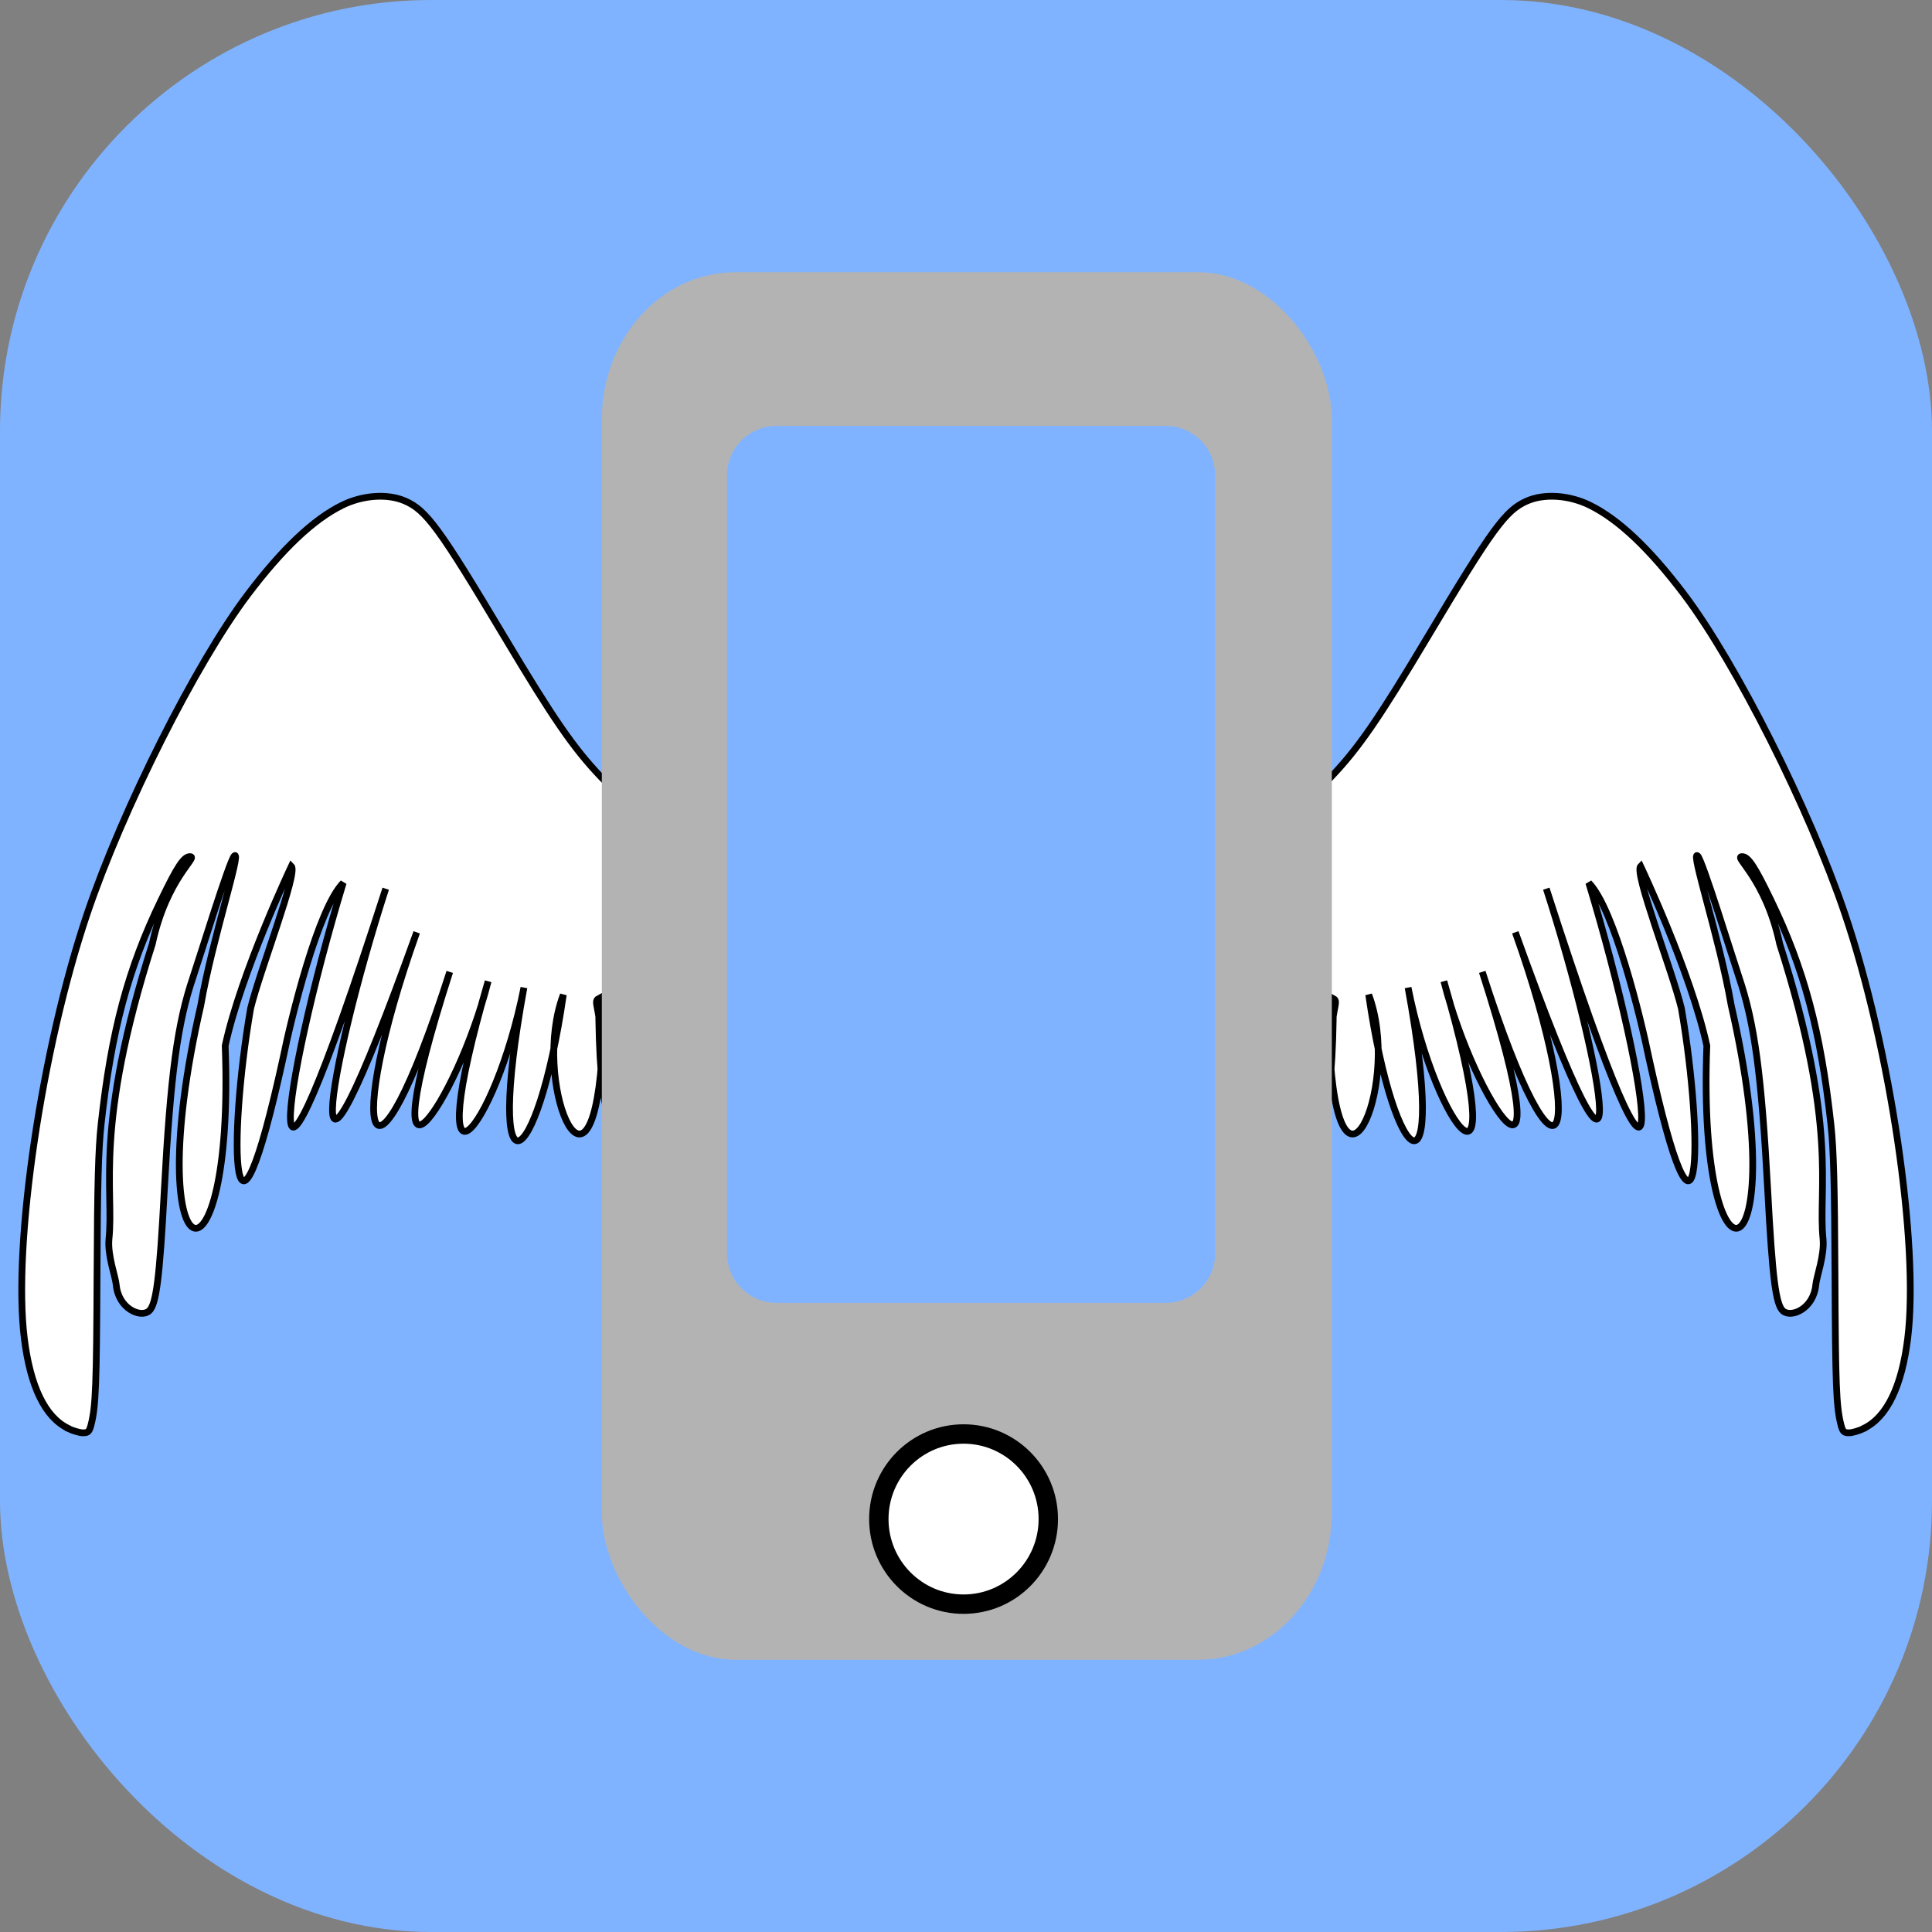 <svg xmlns="http://www.w3.org/2000/svg" xmlns:svg="http://www.w3.org/2000/svg" id="svg3378" width="213.333" height="213.333" version="1.1" viewBox="0 0 200 200"><rect x="0" y="0" width="200" height="200" fill="#808080" stroke="none"/><g id="layer1" transform="translate(-350.857,-421.505)"><rect id="rect3845" width="198.232" height="198.232" x="351.741" y="422.389" rx="43.75" ry="43.75" style="fill:#80b3ff;stroke:#80b3ff;stroke-width:1.768"/><path id="path3828-3" d="m 543.829,569.353 c 2.366,-1.159 3.898,-4.317 4.514,-9.308 1.201,-9.728 -1.808,-30.058 -6.503,-43.938 -3.686,-10.897 -11.276,-25.975 -16.653,-33.084 -3.568,-4.717 -6.764,-7.74 -9.736,-9.21 -2.136,-1.056 -4.702,-1.236 -6.508,-0.454 -2.216,0.953 -3.583,2.827 -10.324,14.118 -5.044,8.447 -7.128,11.469 -9.975,14.46 -3.536,3.713 -6.296,5.083 -9.255,4.591 l -1.39,-0.234 0.124,0.944 c 0.068,0.519 0.36,4.54 0.649,8.929 0.375,4.546 1.291,9.003 0.276,12.337 5.543,24.664 5.864,-1.478 5.503,-3.519 -1.622,8.972 4.326,25.016 4.336,-0.111 0.659,0.349 -0.342,1.012 -0.316,6.405 1.234,16.701 7.307,2.023 3.973,-6.8 2.699,18.664 8.22,21.873 4.076,-0.739 2.995,15.068 10.996,24.395 3.709,-0.652 3.233,12.773 12.718,26.269 3.972,-0.974 8.249,25.738 11.031,17.237 3.42,-4.097 12.917,35.969 9.258,14.206 3.208,-4.515 13.957,43.349 10.863,20.708 4.4,-0.604 2.609,2.644 5.398,14.034 6.226,18.139 5.325,24.289 5.758,8.758 3.361,-5.142 -0.995,-4.052 -4.916,-14.015 -4.22,-14.714 0,0 5.205,10.988 6.851,18.579 -1.022,27.128 9.081,24.454 2.523,-4.195 -1.173,-6.8 -4.271,-16.127 -3.476,-15.464 0.485,0.397 3.625,10.621 4.278,12.546 1.624,4.791 2.336,10.077 2.981,22.139 0.487,9.105 0.833,11.81 1.593,12.444 0.865,0.721 3.153,-0.256 3.381,-2.721 0.083,-0.885 0.908,-3.02 0.752,-4.735 -0.539,-5.163 1.586,-11.527 -4.485,-30.547 -1.472,-6.862 -4.837,-9.046 -3.904,-9.046 0.641,0 1.29,0.981 3.009,4.544 3.413,7.076 5.14,13.538 6.192,23.17 0.283,2.586 0.383,6.258 0.422,15.397 0.049,11.586 0.134,13.795 0.608,15.671 0.188,0.738 0.314,0.875 0.849,0.866 0.346,0 1.047,-0.21 1.558,-0.454 z" style="fill:#fff;stroke:#000;stroke-width:.698;stroke-miterlimit:4;stroke-dasharray:none"/><path id="path3828-3-6" d="m 357.886,569.354 c -2.366,-1.159 -3.898,-4.317 -4.514,-9.308 -1.201,-9.728 1.808,-30.058 6.503,-43.938 3.686,-10.897 11.276,-25.975 16.653,-33.084 3.568,-4.717 6.764,-7.74 9.736,-9.21 2.136,-1.056 4.702,-1.236 6.508,-0.454 2.216,0.953 3.583,2.827 10.324,14.118 5.044,8.447 7.128,11.469 9.975,14.46 3.536,3.713 6.296,5.083 9.255,4.591 l 1.39,-0.234 -0.124,0.944 c -0.068,0.519 -0.36,4.54 -0.649,8.929 -0.375,4.546 -1.291,9.003 -0.276,12.337 -5.543,24.664 -5.864,-1.478 -5.503,-3.519 1.622,8.972 -4.326,25.016 -4.336,-0.111 -0.659,0.349 0.342,1.012 0.316,6.405 -1.234,16.701 -7.307,2.023 -3.973,-6.8 -2.699,18.664 -8.22,21.873 -4.076,-0.739 -2.995,15.068 -10.996,24.395 -3.709,-0.652 -3.233,12.773 -12.718,26.269 -3.972,-0.974 -8.249,25.738 -11.031,17.237 -3.42,-4.097 -12.917,35.969 -9.258,14.206 -3.208,-4.515 -13.957,43.349 -10.863,20.708 -4.4,-0.604 -2.609,2.644 -5.398,14.034 -6.226,18.139 -5.325,24.289 -5.758,8.758 -3.361,-5.142 0.995,-4.052 4.916,-14.015 4.22,-14.714 0,0 -5.205,10.988 -6.851,18.579 1.022,27.128 -9.081,24.454 -2.523,-4.195 1.173,-6.8 4.271,-16.127 3.476,-15.464 -0.485,0.397 -3.625,10.621 -4.278,12.546 -1.624,4.791 -2.336,10.077 -2.981,22.139 -0.487,9.105 -0.833,11.81 -1.593,12.444 -0.865,0.721 -3.153,-0.256 -3.381,-2.721 -0.083,-0.885 -0.908,-3.02 -0.752,-4.735 0.539,-5.163 -1.586,-11.527 4.485,-30.547 1.472,-6.862 4.837,-9.046 3.904,-9.046 -0.641,0 -1.29,0.981 -3.009,4.544 -3.413,7.076 -5.14,13.538 -6.192,23.17 -0.283,2.586 -0.383,6.258 -0.422,15.397 -0.049,11.586 -0.134,13.795 -0.608,15.671 -0.188,0.738 -0.314,0.875 -0.849,0.866 -0.346,0 -1.047,-0.21 -1.558,-0.454 z" style="fill:#fff;stroke:#000;stroke-width:.698;stroke-miterlimit:4;stroke-dasharray:none"/><rect style="fill:#b3b3b3;fill-rule:evenodd;stroke:#b3b3b3;stroke-width:.669px;stroke-linecap:butt;stroke-linejoin:miter;stroke-opacity:1" id="rect3005" width="74.901" height="142.968" x="413.492" y="450.021" rx="13.496" ry="14.907"/><rect style="fill:#b3b3b3;stroke:#b3b3b3;stroke-width:.669" id="rect3007" width="19.569" height="10.164" x="417.54" y="477.125" rx="13.496" ry="10.164"/><rect id="rect3009" width="19.569" height="10.164" x="417.54" y="477.125" rx="13.496" ry="10.164" style="fill:#b3b3b3;stroke:#b3b3b3;stroke-width:.669"/><rect style="fill:#80b3ff;stroke:#80b3ff;stroke-width:10.202;stroke-linejoin:round;stroke-miterlimit:4;stroke-dasharray:none" id="rect3011" width="40.323" height="80.574" x="431.223" y="470.697" rx="0" ry="0"/><ellipse style="fill:#fff;stroke:#000;stroke-width:2.008;stroke-miterlimit:4;stroke-dasharray:none" id="path3013" cx="450.605" cy="578.759" rx="8.772" ry="8.808"/></g></svg>